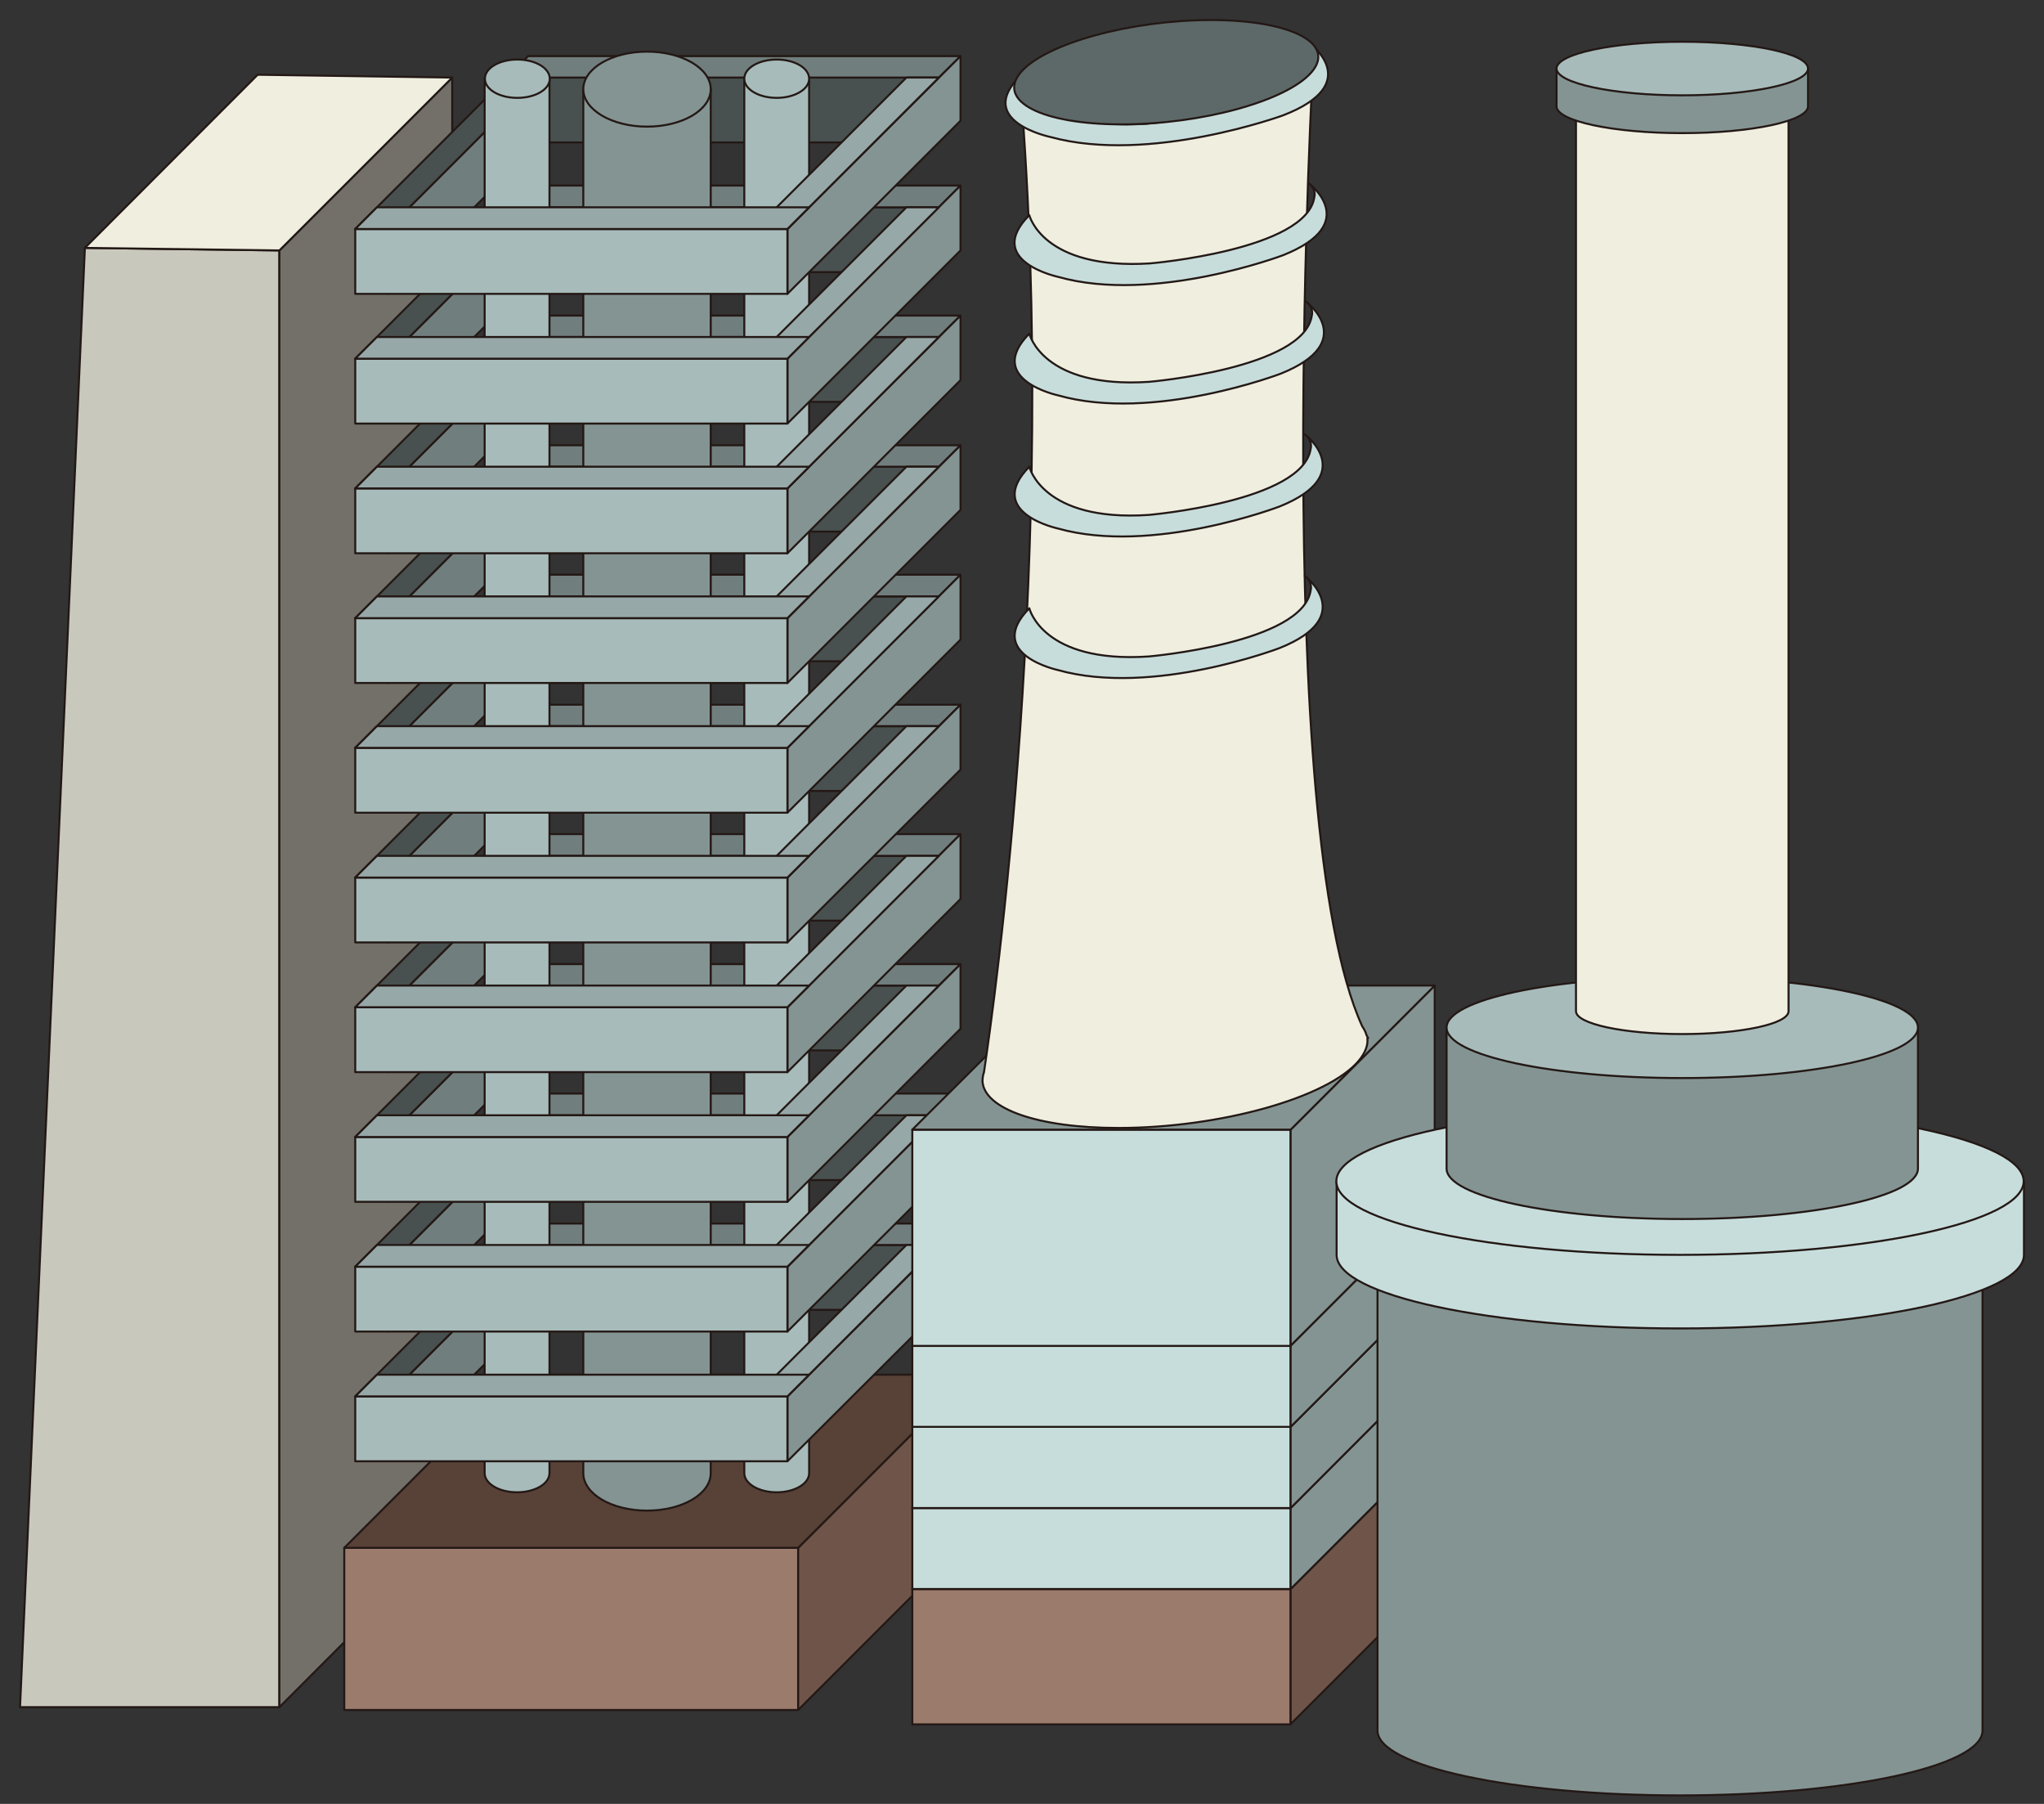 <svg width="102" height="90" viewBox="0 0 102 90" fill="none" xmlns="http://www.w3.org/2000/svg">
<rect x="0" y="0" width="102" height="90" fill="#333333" stroke="none"/>
<path d="M4.236 12.368L13.943 12.494V85.173H1L4.236 12.368Z" fill="#C9C8BD" stroke="#231815" stroke-width="0.1" stroke-linecap="round" stroke-linejoin="round"/>
<path d="M13.943 12.494L22.567 3.87V76.535L13.943 85.173V12.494Z" fill="#727069" stroke="#231815" stroke-width="0.1" stroke-linecap="round" stroke-linejoin="round"/>
<path d="M4.235 12.367L12.859 3.729L22.567 3.87L13.943 12.494L4.235 12.367Z" fill="#EFEEDF" stroke="#231815" stroke-width="0.1" stroke-linecap="round" stroke-linejoin="round"/>
<path d="M39.829 77.224H17.179V85.314H39.829V77.224Z" fill="#9B7B6C" stroke="#231815" stroke-width="0.1" stroke-linecap="round" stroke-linejoin="round"/>
<path d="M39.829 85.313L48.467 76.675V68.586L39.829 77.224V85.313Z" fill="#6F5549" stroke="#231815" stroke-width="0.1" stroke-linecap="round" stroke-linejoin="round"/>
<path d="M39.829 77.224L48.467 68.586H25.817L17.179 77.224H39.829Z" fill="#584136" stroke="#231815" stroke-width="0.1" stroke-linecap="round" stroke-linejoin="round"/>
<path d="M46.849 55.643H25.281V58.879H46.849V55.643Z" fill="#485150" stroke="#231815" stroke-width="0.1" stroke-linecap="round" stroke-linejoin="round"/>
<path d="M46.849 55.643H25.281L26.351 54.559H47.932L46.849 55.643Z" fill="#717E7E" stroke="#231815" stroke-width="0.1" stroke-linecap="round" stroke-linejoin="round"/>
<path d="M26.9 58.879L19.345 66.433V63.198L26.9 55.643V58.879Z" fill="#717E7E" stroke="#231815" stroke-width="0.1" stroke-linecap="round" stroke-linejoin="round"/>
<path d="M26.899 55.643L19.345 63.198H17.727L25.281 55.643H26.899Z" fill="#485150" stroke="#231815" stroke-width="0.1" stroke-linecap="round" stroke-linejoin="round"/>
<path d="M46.849 49.171H25.281V52.407H46.849V49.171Z" fill="#485150" stroke="#231815" stroke-width="0.1" stroke-linecap="round" stroke-linejoin="round"/>
<path d="M46.849 49.171H25.281L26.351 48.102H47.932L46.849 49.171Z" fill="#717E7E" stroke="#231815" stroke-width="0.1" stroke-linecap="round" stroke-linejoin="round"/>
<path d="M26.9 52.407L19.345 59.962V56.726L26.9 49.171V52.407Z" fill="#717E7E" stroke="#231815" stroke-width="0.1" stroke-linecap="round" stroke-linejoin="round"/>
<path d="M26.899 49.171L19.345 56.726H17.727L25.281 49.171H26.899Z" fill="#485150" stroke="#231815" stroke-width="0.1" stroke-linecap="round" stroke-linejoin="round"/>
<path d="M46.849 42.7H25.281V45.935H46.849V42.7Z" fill="#485150" stroke="#231815" stroke-width="0.1" stroke-linecap="round" stroke-linejoin="round"/>
<path d="M46.849 42.7H25.281L26.351 41.616H47.932L46.849 42.7Z" fill="#717E7E" stroke="#231815" stroke-width="0.1" stroke-linecap="round" stroke-linejoin="round"/>
<path d="M26.9 45.935L19.345 53.49V50.255L26.9 42.7V45.935Z" fill="#717E7E" stroke="#231815" stroke-width="0.1" stroke-linecap="round" stroke-linejoin="round"/>
<path d="M26.899 42.7L19.345 50.255H17.727L25.281 42.7H26.899Z" fill="#485150" stroke="#231815" stroke-width="0.1" stroke-linecap="round" stroke-linejoin="round"/>
<path d="M46.849 36.228H25.281V39.464H46.849V36.228Z" fill="#485150" stroke="#231815" stroke-width="0.1" stroke-linecap="round" stroke-linejoin="round"/>
<path d="M46.849 36.228H25.281L26.351 35.159H47.932L46.849 36.228Z" fill="#717E7E" stroke="#231815" stroke-width="0.1" stroke-linecap="round" stroke-linejoin="round"/>
<path d="M26.9 39.464L19.345 47.019V43.783L26.9 36.228V39.464Z" fill="#717E7E" stroke="#231815" stroke-width="0.1" stroke-linecap="round" stroke-linejoin="round"/>
<path d="M26.899 36.228L19.345 43.783H17.727L25.281 36.228H26.899Z" fill="#485150" stroke="#231815" stroke-width="0.1" stroke-linecap="round" stroke-linejoin="round"/>
<path d="M46.849 29.756H25.281V32.992H46.849V29.756Z" fill="#485150" stroke="#231815" stroke-width="0.1" stroke-linecap="round" stroke-linejoin="round"/>
<path d="M46.849 29.756H25.281L26.351 28.673H47.932L46.849 29.756Z" fill="#717E7E" stroke="#231815" stroke-width="0.1" stroke-linecap="round" stroke-linejoin="round"/>
<path d="M26.9 32.992L19.345 40.547V37.311L26.9 29.756V32.992Z" fill="#717E7E" stroke="#231815" stroke-width="0.1" stroke-linecap="round" stroke-linejoin="round"/>
<path d="M26.899 29.756L19.345 37.311H17.727L25.281 29.756H26.899Z" fill="#485150" stroke="#231815" stroke-width="0.1" stroke-linecap="round" stroke-linejoin="round"/>
<path d="M46.849 23.285H25.281V26.521H46.849V23.285Z" fill="#485150" stroke="#231815" stroke-width="0.1" stroke-linecap="round" stroke-linejoin="round"/>
<path d="M46.849 23.285H25.281L26.351 22.216H47.932L46.849 23.285Z" fill="#717E7E" stroke="#231815" stroke-width="0.1" stroke-linecap="round" stroke-linejoin="round"/>
<path d="M26.9 26.521L19.345 34.075V30.84L26.9 23.285V26.521Z" fill="#717E7E" stroke="#231815" stroke-width="0.1" stroke-linecap="round" stroke-linejoin="round"/>
<path d="M26.899 23.285L19.345 30.84H17.727L25.281 23.285H26.899Z" fill="#485150" stroke="#231815" stroke-width="0.1" stroke-linecap="round" stroke-linejoin="round"/>
<path d="M46.849 16.813H25.281V20.049H46.849V16.813Z" fill="#485150" stroke="#231815" stroke-width="0.1" stroke-linecap="round" stroke-linejoin="round"/>
<path d="M46.849 16.813H25.281L26.351 15.744H47.932L46.849 16.813Z" fill="#717E7E" stroke="#231815" stroke-width="0.1" stroke-linecap="round" stroke-linejoin="round"/>
<path d="M26.9 20.049L19.345 27.604V24.368L26.9 16.813V20.049Z" fill="#717E7E" stroke="#231815" stroke-width="0.1" stroke-linecap="round" stroke-linejoin="round"/>
<path d="M26.899 16.813L19.345 24.368H17.727L25.281 16.813H26.899Z" fill="#485150" stroke="#231815" stroke-width="0.1" stroke-linecap="round" stroke-linejoin="round"/>
<path d="M46.849 10.342H25.281V13.577H46.849V10.342Z" fill="#485150" stroke="#231815" stroke-width="0.1" stroke-linecap="round" stroke-linejoin="round"/>
<path d="M46.849 10.342H25.281L26.351 9.258H47.932L46.849 10.342Z" fill="#717E7E" stroke="#231815" stroke-width="0.1" stroke-linecap="round" stroke-linejoin="round"/>
<path d="M26.9 13.577L19.345 21.132V17.896L26.9 10.342V13.577Z" fill="#717E7E" stroke="#231815" stroke-width="0.1" stroke-linecap="round" stroke-linejoin="round"/>
<path d="M26.899 10.342L19.345 17.896H17.727L25.281 10.342H26.899Z" fill="#485150" stroke="#231815" stroke-width="0.1" stroke-linecap="round" stroke-linejoin="round"/>
<path d="M46.849 3.87H25.281V7.106H46.849V3.87Z" fill="#485150" stroke="#231815" stroke-width="0.1" stroke-linecap="round" stroke-linejoin="round"/>
<path d="M46.849 3.87H25.281L26.351 2.801H47.932L46.849 3.87Z" fill="#717E7E" stroke="#231815" stroke-width="0.1" stroke-linecap="round" stroke-linejoin="round"/>
<path d="M26.9 7.106L19.345 14.661V11.425L26.9 3.87V7.106Z" fill="#717E7E" stroke="#231815" stroke-width="0.1" stroke-linecap="round" stroke-linejoin="round"/>
<path d="M26.899 3.87L19.345 11.425H17.727L25.281 3.87H26.899Z" fill="#485150" stroke="#231815" stroke-width="0.1" stroke-linecap="round" stroke-linejoin="round"/>
<path d="M46.849 62.114H25.281V65.35H46.849V62.114Z" fill="#485150" stroke="#231815" stroke-width="0.1" stroke-linecap="round" stroke-linejoin="round"/>
<path d="M46.849 62.114H25.281L26.351 61.045H47.932L46.849 62.114Z" fill="#717E7E" stroke="#231815" stroke-width="0.1" stroke-linecap="round" stroke-linejoin="round"/>
<path d="M26.9 65.35L19.345 72.905V69.669L26.9 62.114V65.35Z" fill="#717E7E" stroke="#231815" stroke-width="0.1" stroke-linecap="round" stroke-linejoin="round"/>
<path d="M26.899 62.114L19.345 69.669H17.727L25.281 62.114H26.899Z" fill="#485150" stroke="#231815" stroke-width="0.1" stroke-linecap="round" stroke-linejoin="round"/>
<path d="M29.108 4.447V73.496C29.108 74.537 30.529 75.367 32.288 75.367C34.047 75.367 35.467 74.537 35.467 73.496V4.447H29.108Z" fill="#849493" stroke="#231815" stroke-width="0.1" stroke-linecap="round" stroke-linejoin="round"/>
<path d="M35.467 4.447C35.467 5.488 34.047 6.318 32.288 6.318C30.529 6.318 29.108 5.474 29.108 4.447C29.108 3.42 30.529 2.576 32.288 2.576C34.047 2.576 35.467 3.42 35.467 4.447Z" fill="#849493" stroke="#231815" stroke-width="0.1" stroke-linecap="round" stroke-linejoin="round"/>
<path d="M24.185 3.926V73.496C24.185 74.031 24.916 74.453 25.802 74.453C26.689 74.453 27.42 74.031 27.42 73.496V3.926H24.185Z" fill="#A7BBBA" stroke="#231815" stroke-width="0.1" stroke-linecap="round" stroke-linejoin="round"/>
<path d="M27.434 3.926C27.434 4.461 26.716 4.883 25.816 4.883C24.916 4.883 24.198 4.461 24.198 3.926C24.198 3.392 24.93 2.97 25.816 2.97C26.703 2.97 27.434 3.392 27.434 3.926Z" fill="#A7BBBA" stroke="#231815" stroke-width="0.1" stroke-linecap="round" stroke-linejoin="round"/>
<path d="M37.142 3.926V73.496C37.142 74.031 37.873 74.453 38.76 74.453C39.646 74.453 40.377 74.031 40.377 73.496V3.926H37.142Z" fill="#A7BBBA" stroke="#231815" stroke-width="0.1" stroke-linecap="round" stroke-linejoin="round"/>
<path d="M40.377 3.926C40.377 4.461 39.646 4.883 38.76 4.883C37.873 4.883 37.142 4.461 37.142 3.926C37.142 3.392 37.873 2.97 38.76 2.97C39.646 2.97 40.377 3.392 40.377 3.926Z" fill="#A7BBBA" stroke="#231815" stroke-width="0.1" stroke-linecap="round" stroke-linejoin="round"/>
<path d="M47.932 64.281L39.294 72.905V69.669L47.932 61.045V64.281Z" fill="#849493" stroke="#231815" stroke-width="0.1" stroke-linecap="round" stroke-linejoin="round"/>
<path d="M46.849 62.114L39.294 69.669H37.676L45.231 62.114H46.849Z" fill="#96A8A7" stroke="#231815" stroke-width="0.1" stroke-linecap="round" stroke-linejoin="round"/>
<path d="M39.294 69.669H17.727V72.905H39.294V69.669Z" fill="#A7BBBA" stroke="#231815" stroke-width="0.1" stroke-linecap="round" stroke-linejoin="round"/>
<path d="M39.294 69.669H17.727L18.81 68.586H40.377L39.294 69.669Z" fill="#96A8A7" stroke="#231815" stroke-width="0.1" stroke-linecap="round" stroke-linejoin="round"/>
<path d="M47.932 57.809L39.294 66.433V63.198L47.932 54.559V57.809Z" fill="#849493" stroke="#231815" stroke-width="0.1" stroke-linecap="round" stroke-linejoin="round"/>
<path d="M46.849 55.643L39.294 63.198H37.676L45.231 55.643H46.849Z" fill="#96A8A7" stroke="#231815" stroke-width="0.1" stroke-linecap="round" stroke-linejoin="round"/>
<path d="M39.294 63.197H17.727V66.433H39.294V63.197Z" fill="#A7BBBA" stroke="#231815" stroke-width="0.1" stroke-linecap="round" stroke-linejoin="round"/>
<path d="M39.294 63.197H17.727L18.81 62.114H40.377L39.294 63.197Z" fill="#96A8A7" stroke="#231815" stroke-width="0.1" stroke-linecap="round" stroke-linejoin="round"/>
<path d="M47.932 51.324L39.294 59.962V56.726L47.932 48.102V51.324Z" fill="#849493" stroke="#231815" stroke-width="0.1" stroke-linecap="round" stroke-linejoin="round"/>
<path d="M46.849 49.171L39.294 56.726H37.676L45.231 49.171H46.849Z" fill="#96A8A7" stroke="#231815" stroke-width="0.1" stroke-linecap="round" stroke-linejoin="round"/>
<path d="M39.294 56.726H17.727V59.962H39.294V56.726Z" fill="#A7BBBA" stroke="#231815" stroke-width="0.1" stroke-linecap="round" stroke-linejoin="round"/>
<path d="M39.294 56.726H17.727L18.81 55.643H40.377L39.294 56.726Z" fill="#96A8A7" stroke="#231815" stroke-width="0.1" stroke-linecap="round" stroke-linejoin="round"/>
<path d="M47.932 44.852L39.294 53.49V50.255L47.932 41.616V44.852Z" fill="#849493" stroke="#231815" stroke-width="0.1" stroke-linecap="round" stroke-linejoin="round"/>
<path d="M46.849 42.7L39.294 50.255H37.676L45.231 42.7H46.849Z" fill="#96A8A7" stroke="#231815" stroke-width="0.1" stroke-linecap="round" stroke-linejoin="round"/>
<path d="M39.294 50.254H17.727V53.49H39.294V50.254Z" fill="#A7BBBA" stroke="#231815" stroke-width="0.1" stroke-linecap="round" stroke-linejoin="round"/>
<path d="M39.294 50.254H17.727L18.81 49.171H40.377L39.294 50.254Z" fill="#96A8A7" stroke="#231815" stroke-width="0.1" stroke-linecap="round" stroke-linejoin="round"/>
<path d="M47.932 38.395L39.294 47.019V43.783L47.932 35.159V38.395Z" fill="#849493" stroke="#231815" stroke-width="0.1" stroke-linecap="round" stroke-linejoin="round"/>
<path d="M46.849 36.228L39.294 43.783H37.676L45.231 36.228H46.849Z" fill="#96A8A7" stroke="#231815" stroke-width="0.1" stroke-linecap="round" stroke-linejoin="round"/>
<path d="M39.294 43.783H17.727V47.019H39.294V43.783Z" fill="#A7BBBA" stroke="#231815" stroke-width="0.1" stroke-linecap="round" stroke-linejoin="round"/>
<path d="M39.294 43.783H17.727L18.81 42.7H40.377L39.294 43.783Z" fill="#96A8A7" stroke="#231815" stroke-width="0.1" stroke-linecap="round" stroke-linejoin="round"/>
<path d="M47.932 31.909L39.294 40.547V37.311L47.932 28.673V31.909Z" fill="#849493" stroke="#231815" stroke-width="0.1" stroke-linecap="round" stroke-linejoin="round"/>
<path d="M46.849 29.756L39.294 37.311H37.676L45.231 29.756H46.849Z" fill="#96A8A7" stroke="#231815" stroke-width="0.1" stroke-linecap="round" stroke-linejoin="round"/>
<path d="M39.294 37.311H17.727V40.547H39.294V37.311Z" fill="#A7BBBA" stroke="#231815" stroke-width="0.1" stroke-linecap="round" stroke-linejoin="round"/>
<path d="M39.294 37.311H17.727L18.81 36.228H40.377L39.294 37.311Z" fill="#96A8A7" stroke="#231815" stroke-width="0.1" stroke-linecap="round" stroke-linejoin="round"/>
<path d="M47.932 25.437L39.294 34.075V30.84L47.932 22.216V25.437Z" fill="#849493" stroke="#231815" stroke-width="0.1" stroke-linecap="round" stroke-linejoin="round"/>
<path d="M46.849 23.285L39.294 30.84H37.676L45.231 23.285H46.849Z" fill="#96A8A7" stroke="#231815" stroke-width="0.1" stroke-linecap="round" stroke-linejoin="round"/>
<path d="M39.294 30.84H17.727V34.075H39.294V30.84Z" fill="#A7BBBA" stroke="#231815" stroke-width="0.1" stroke-linecap="round" stroke-linejoin="round"/>
<path d="M39.294 30.84H17.727L18.81 29.756H40.377L39.294 30.84Z" fill="#96A8A7" stroke="#231815" stroke-width="0.1" stroke-linecap="round" stroke-linejoin="round"/>
<path d="M47.932 18.966L39.294 27.604V24.368L47.932 15.744V18.966Z" fill="#849493" stroke="#231815" stroke-width="0.1" stroke-linecap="round" stroke-linejoin="round"/>
<path d="M46.849 16.813L39.294 24.368H37.676L45.231 16.813H46.849Z" fill="#96A8A7" stroke="#231815" stroke-width="0.1" stroke-linecap="round" stroke-linejoin="round"/>
<path d="M39.294 24.368H17.727V27.604H39.294V24.368Z" fill="#A7BBBA" stroke="#231815" stroke-width="0.1" stroke-linecap="round" stroke-linejoin="round"/>
<path d="M39.294 24.368H17.727L18.81 23.285H40.377L39.294 24.368Z" fill="#96A8A7" stroke="#231815" stroke-width="0.1" stroke-linecap="round" stroke-linejoin="round"/>
<path d="M47.932 12.494L39.294 21.132V17.896L47.932 9.258V12.494Z" fill="#849493" stroke="#231815" stroke-width="0.1" stroke-linecap="round" stroke-linejoin="round"/>
<path d="M46.849 10.342L39.294 17.896H37.676L45.231 10.342H46.849Z" fill="#96A8A7" stroke="#231815" stroke-width="0.1" stroke-linecap="round" stroke-linejoin="round"/>
<path d="M39.294 17.896H17.727V21.132H39.294V17.896Z" fill="#A7BBBA" stroke="#231815" stroke-width="0.1" stroke-linecap="round" stroke-linejoin="round"/>
<path d="M39.294 17.896H17.727L18.81 16.813H40.377L39.294 17.896Z" fill="#96A8A7" stroke="#231815" stroke-width="0.1" stroke-linecap="round" stroke-linejoin="round"/>
<path d="M47.932 6.023L39.294 14.661V11.425L47.932 2.801V6.023Z" fill="#849493" stroke="#231815" stroke-width="0.1" stroke-linecap="round" stroke-linejoin="round"/>
<path d="M46.849 3.87L39.294 11.425H37.676L45.231 3.87H46.849Z" fill="#96A8A7" stroke="#231815" stroke-width="0.1" stroke-linecap="round" stroke-linejoin="round"/>
<path d="M39.294 11.425H17.727V14.661H39.294V11.425Z" fill="#A7BBBA" stroke="#231815" stroke-width="0.1" stroke-linecap="round" stroke-linejoin="round"/>
<path d="M39.294 11.425H17.727L18.81 10.342H40.377L39.294 11.425Z" fill="#96A8A7" stroke="#231815" stroke-width="0.1" stroke-linecap="round" stroke-linejoin="round"/>
<path d="M64.406 79.278H45.526V86.031H64.406V79.278Z" fill="#9B7B6C" stroke="#231815" stroke-width="0.1" stroke-linecap="round" stroke-linejoin="round"/>
<path d="M64.406 86.017L71.595 78.828V72.089L64.406 79.278V86.017Z" fill="#6F5549" stroke="#231815" stroke-width="0.1" stroke-linecap="round" stroke-linejoin="round"/>
<path d="M64.406 75.24H45.526V79.278H64.406V75.24Z" fill="#C7DDDC" stroke="#231815" stroke-width="0.1" stroke-linecap="round" stroke-linejoin="round"/>
<path d="M64.406 79.278L71.595 72.089V68.037L64.406 75.24V79.278Z" fill="#849493" stroke="#231815" stroke-width="0.1" stroke-linecap="round" stroke-linejoin="round"/>
<path d="M64.406 71.188H45.526V75.24H64.406V71.188Z" fill="#C7DDDC" stroke="#231815" stroke-width="0.1" stroke-linecap="round" stroke-linejoin="round"/>
<path d="M64.406 75.24L71.595 68.037V63.999L64.406 71.188V75.24Z" fill="#849493" stroke="#231815" stroke-width="0.1" stroke-linecap="round" stroke-linejoin="round"/>
<path d="M64.406 67.136H45.526V71.188H64.406V67.136Z" fill="#C7DDDC" stroke="#231815" stroke-width="0.1" stroke-linecap="round" stroke-linejoin="round"/>
<path d="M64.406 71.188L71.595 63.999V59.947L64.406 67.137V71.188Z" fill="#849493" stroke="#231815" stroke-width="0.1" stroke-linecap="round" stroke-linejoin="round"/>
<path d="M64.406 56.36H45.526V67.151H64.406V56.36Z" fill="#C7DDDC" stroke="#231815" stroke-width="0.1" stroke-linecap="round" stroke-linejoin="round"/>
<path d="M64.406 67.137L71.595 59.948V49.171L64.406 56.36V67.137Z" fill="#849493" stroke="#231815" stroke-width="0.1" stroke-linecap="round" stroke-linejoin="round"/>
<path d="M64.406 56.36L71.596 49.171H52.73L45.526 56.36H64.406Z" fill="#849493" stroke="#231815" stroke-width="0.1" stroke-linecap="round" stroke-linejoin="round"/>
<path d="M68.262 51.774C68.262 51.774 68.22 51.689 68.192 51.647C68.15 51.492 68.079 51.352 67.981 51.211C63.366 41.124 65.547 2.745 65.547 2.745L50.929 4.419C52.801 27.547 49.621 50.043 49.101 53.504C49.044 53.659 49.03 53.814 49.03 53.954C49.115 55.305 51.745 56.276 55.811 56.276C60.876 56.276 66.264 54.77 67.812 52.913C68.135 52.519 68.276 52.14 68.234 51.788H68.276L68.262 51.774Z" fill="#EFEEDF" stroke="#231815" stroke-width="0.1" stroke-linecap="round" stroke-linejoin="round"/>
<path d="M50.929 3.772C50.929 3.772 51.605 6.515 57.176 6.177C57.176 6.177 65.237 5.516 65.645 2.871C65.645 2.871 65.772 2.491 65.336 2.154C65.336 2.154 68.15 4.165 64.027 5.755C64.027 5.755 57.373 8.189 52.435 6.839C52.435 6.839 48.58 6.051 50.944 3.758L50.929 3.772Z" fill="#C7DDDC" stroke="#231815" stroke-width="0.1" stroke-linecap="round" stroke-linejoin="round"/>
<path d="M51.365 10.735C51.365 10.735 52.026 13.479 57.4 13.141C57.4 13.141 65.208 12.48 65.588 9.835C65.588 9.835 65.715 9.455 65.293 9.132C65.293 9.132 68.022 11.143 64.027 12.733C64.027 12.733 57.597 15.167 52.814 13.816C52.814 13.816 49.086 13.029 51.365 10.735Z" fill="#C7DDDC" stroke="#231815" stroke-width="0.1" stroke-linecap="round" stroke-linejoin="round"/>
<path d="M51.365 16.644C51.365 16.644 52.012 19.402 57.344 19.05C57.344 19.05 65.082 18.389 65.462 15.744C65.462 15.744 65.588 15.364 65.166 15.04C65.166 15.04 67.868 17.052 63.914 18.642C63.914 18.642 57.541 21.076 52.8 19.725C52.8 19.725 49.114 18.937 51.365 16.644Z" fill="#C7DDDC" stroke="#231815" stroke-width="0.1" stroke-linecap="round" stroke-linejoin="round"/>
<path d="M51.365 23.285C51.365 23.285 52.012 26.042 57.316 25.691C57.316 25.691 65.026 25.029 65.406 22.384C65.406 22.384 65.532 22.005 65.11 21.667C65.11 21.667 67.797 23.679 63.858 25.268C63.858 25.268 57.513 27.702 52.786 26.366C52.786 26.366 49.114 25.578 51.365 23.285Z" fill="#C7DDDC" stroke="#231815" stroke-width="0.1" stroke-linecap="round" stroke-linejoin="round"/>
<path d="M51.365 30.347C51.365 30.347 52.012 33.105 57.316 32.753C57.316 32.753 65.026 32.092 65.406 29.447C65.406 29.447 65.532 29.067 65.11 28.729C65.11 28.729 67.797 30.755 63.858 32.331C63.858 32.331 57.513 34.765 52.786 33.428C52.786 33.428 49.114 32.64 51.365 30.347Z" fill="#C7DDDC" stroke="#231815" stroke-width="0.1" stroke-linecap="round" stroke-linejoin="round"/>
<path d="M65.448 3.603C64.21 5.038 59.961 6.205 55.965 6.205C51.97 6.205 49.719 5.038 50.943 3.603C52.181 2.168 56.43 1 60.425 1C64.421 1 66.686 2.168 65.448 3.603Z" fill="#5D6968" stroke="#231815" stroke-width="0.1" stroke-linecap="round" stroke-linejoin="round"/>
<path d="M68.741 62.128V86.341C68.741 88.127 75.508 89.576 83.836 89.576C92.165 89.576 98.932 88.127 98.932 86.341V62.128H68.727H68.741Z" fill="#849493" stroke="#231815" stroke-width="0.1" stroke-linecap="round" stroke-linejoin="round"/>
<path d="M98.946 62.128C98.946 60.342 92.179 58.893 83.851 58.893C75.522 58.893 68.755 60.342 68.755 62.128C68.755 63.915 75.522 65.364 83.851 65.364C92.179 65.364 98.946 63.915 98.946 62.128Z" fill="#A7BBBA" stroke="#231815" stroke-width="0.1" stroke-linecap="round" stroke-linejoin="round"/>
<path d="M66.7 58.935V62.607C66.7 64.632 74.382 66.278 83.85 66.278C93.318 66.278 101 64.632 101 62.607V58.935H66.7Z" fill="#C7DDDC" stroke="#231815" stroke-width="0.1" stroke-linecap="round" stroke-linejoin="round"/>
<path d="M100.986 58.935C100.986 56.909 93.304 55.263 83.836 55.263C74.368 55.263 66.686 56.909 66.686 58.935C66.686 60.961 74.368 62.607 83.836 62.607C93.304 62.607 100.986 60.961 100.986 58.935Z" fill="#C7DDDC" stroke="#231815" stroke-width="0.1" stroke-linecap="round" stroke-linejoin="round"/>
<path d="M72.188 51.267V58.302C72.188 59.694 77.449 60.82 83.949 60.82C90.449 60.82 95.71 59.694 95.71 58.302V51.267H72.188Z" fill="#849493" stroke="#231815" stroke-width="0.1" stroke-linecap="round" stroke-linejoin="round"/>
<path d="M95.71 51.267C95.71 49.874 90.449 48.749 83.949 48.749C77.449 48.749 72.188 49.874 72.188 51.267C72.188 52.66 77.449 53.786 83.949 53.786C90.449 53.786 95.71 52.66 95.71 51.267Z" fill="#A7BBBA" stroke="#231815" stroke-width="0.1" stroke-linecap="round" stroke-linejoin="round"/>
<path d="M78.645 3.645V50.451C78.645 51.084 81.023 51.591 83.949 51.591C86.876 51.591 89.253 51.084 89.253 50.451V3.645H78.645Z" fill="#EFEEDF" stroke="#231815" stroke-width="0.1" stroke-linecap="round" stroke-linejoin="round"/>
<path d="M89.253 3.645C89.253 3.026 86.876 2.505 83.949 2.505C81.023 2.505 78.645 3.012 78.645 3.645C78.645 4.278 81.023 4.784 83.949 4.784C86.876 4.784 89.253 4.278 89.253 3.645Z" fill="#EFEEDF" stroke="#231815" stroke-width="0.1" stroke-linecap="round" stroke-linejoin="round"/>
<path d="M77.675 3.42V5.305C77.675 6.037 80.489 6.642 83.949 6.642C87.41 6.642 90.224 6.037 90.224 5.305V3.42H77.675Z" fill="#849493" stroke="#231815" stroke-width="0.1" stroke-linecap="round" stroke-linejoin="round"/>
<path d="M90.224 3.42C90.224 2.674 87.424 2.083 83.949 2.083C80.475 2.083 77.675 2.688 77.675 3.42C77.675 4.151 80.489 4.756 83.949 4.756C87.41 4.756 90.224 4.151 90.224 3.42Z" fill="#A7BBBA" stroke="#231815" stroke-width="0.1" stroke-linecap="round" stroke-linejoin="round"/>
</svg>
